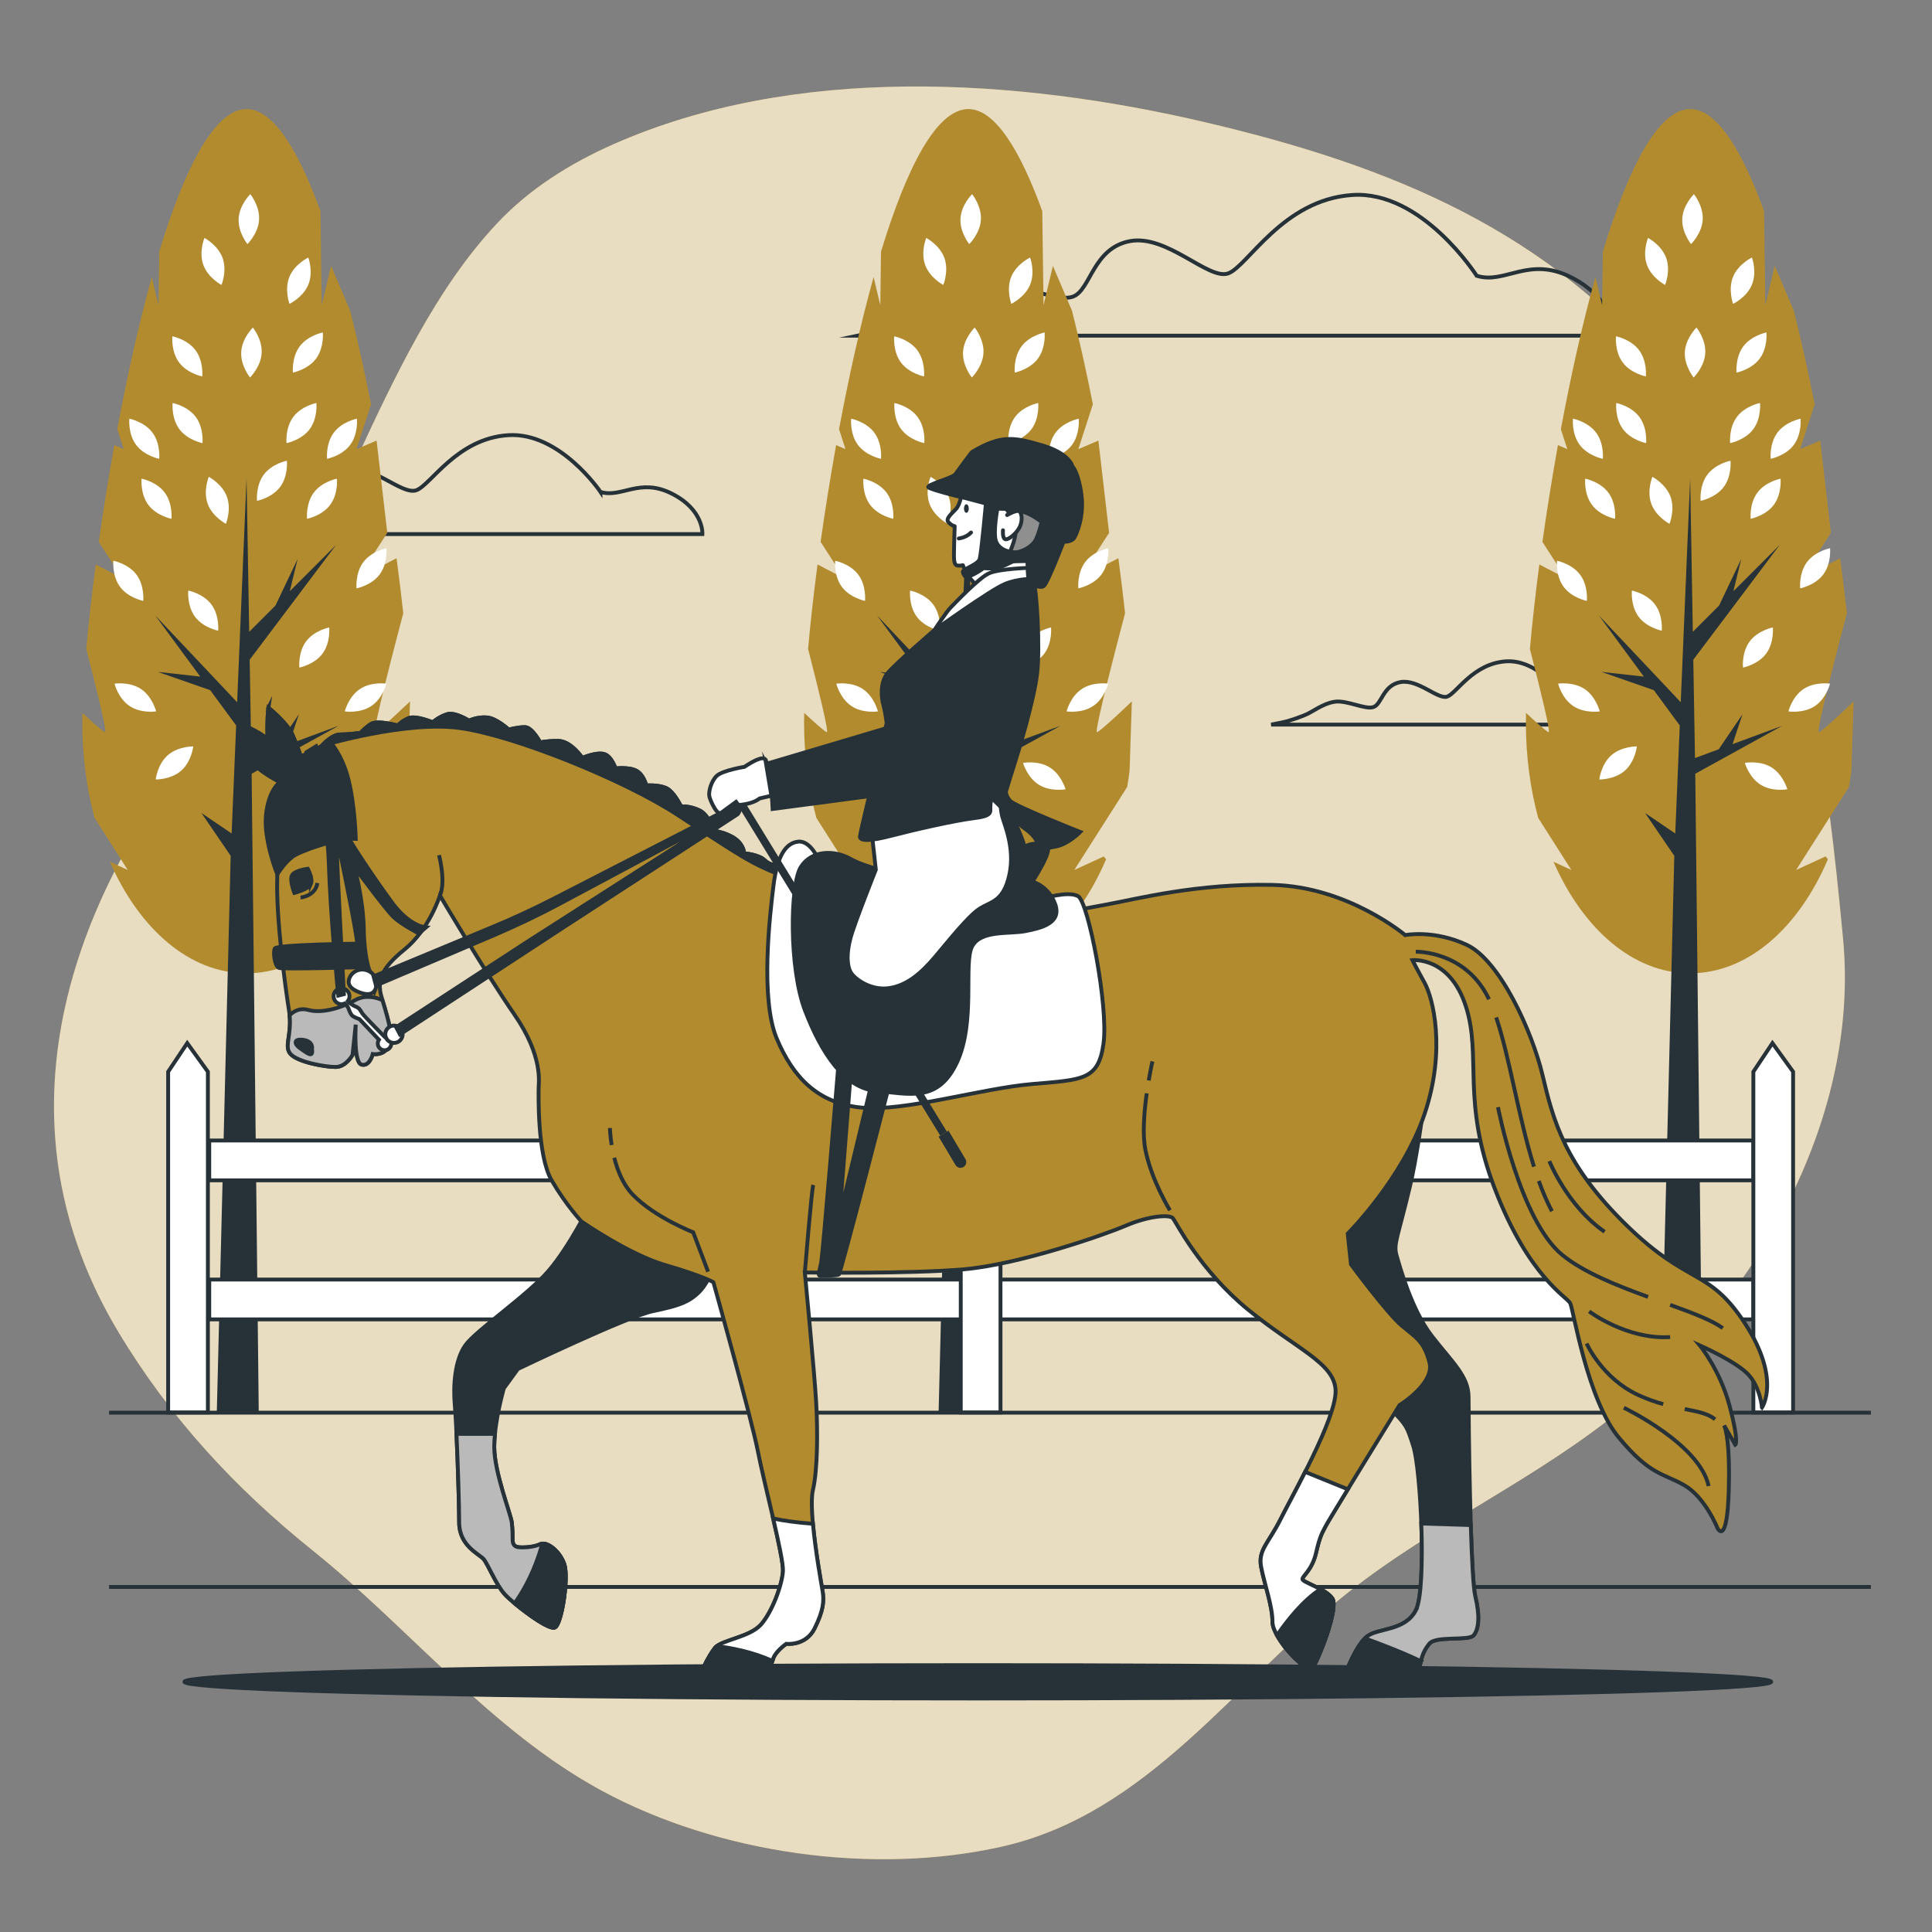<svg xmlns="http://www.w3.org/2000/svg" viewBox="0 0 500 500"><rect x="0" y="0" width="500" height="500" fill="#808080" stroke="none"/><g id="freepik--background-simple--inject-2"><g><path d="M443.786,114.176c-3.227-5.229-6.794-10.306-10.745-15.204-31.796-39.421-73.367-56.096-120.863-67.273-49.053-11.543-106.486-15.176-153.578,5.694-11.085,4.913-21.594,11.492-29.958,20.406-31.503,33.575-42.304,89.835-77.408,134.299C16.131,236.561-.971,291.914,30.532,344.544c13.332,22.273,30.331,40.648,50.446,56.77,24.766,19.85,46.128,46.623,74.748,62.118,30.081,16.287,70.143,21.961,103.431,14.503,37.98-8.509,60.256-42.343,89.249-65.419,22.856-18.192,50.197-30.098,72.594-48.861,34.313-28.745,60.328-74.949,55.979-120.745-4.219-44.423-9.682-90.638-33.192-128.736Z" style="fill:#B28B2F;"></path><path d="M443.786,114.176c-3.227-5.229-6.794-10.306-10.745-15.204-31.796-39.421-73.367-56.096-120.863-67.273-49.053-11.543-106.486-15.176-153.578,5.694-11.085,4.913-21.594,11.492-29.958,20.406-31.503,33.575-42.304,89.835-77.408,134.299C16.131,236.561-.971,291.914,30.532,344.544c13.332,22.273,30.331,40.648,50.446,56.77,24.766,19.85,46.128,46.623,74.748,62.118,30.081,16.287,70.143,21.961,103.431,14.503,37.98-8.509,60.256-42.343,89.249-65.419,22.856-18.192,50.197-30.098,72.594-48.861,34.313-28.745,60.328-74.949,55.979-120.745-4.219-44.423-9.682-90.638-33.192-128.736Z" style="fill:#fff; opacity:.7;"></path></g></g><g id="freepik--Clouds--inject-2"><path d="M382.158,71.357s-14.106-22.087-32.162-20.893c-18.056,1.194-27.084,18.505-32.162,20.296-5.078,1.791-15.799-10.148-25.391-8.357-9.592,1.791-10.156,12.536-14.67,14.327-4.514,1.791-14.67-4.179-21.441-2.985-6.771,1.194-11.849,5.969-16.363,7.76,0,0-6.771,2.985-12.413,4.179l-5.642,1.194h195.793s.564-8.954-10.721-14.924c-11.285-5.969-17.491,1.791-24.827-.597Z" style="fill:none; stroke:#263238; stroke-miterlimit:10;"></path><path d="M155.41,127.313s-10.466-15.528-23.862-14.689c-13.396,.839-20.095,13.01-23.862,14.27s-11.722-7.135-18.838-5.876c-7.117,1.259-7.535,8.813-10.884,10.073-3.349,1.259-10.884-2.938-15.908-2.099-5.024,.839-8.791,4.197-12.14,5.456,0,0-5.024,2.098-9.21,2.938l-4.186,.839H181.784s.419-6.295-7.954-10.492c-8.373-4.197-12.978,1.259-18.42-.42Z" style="fill:none; stroke:#263238; stroke-miterlimit:10;"></path><path d="M405.053,180.549s-6.696-9.935-15.267-9.398c-8.571,.537-12.857,8.324-15.267,9.13s-7.5-4.565-12.053-3.759c-4.553,.806-4.821,5.639-6.964,6.444-2.143,.806-6.964-1.88-10.178-1.343-3.214,.537-5.625,2.685-7.768,3.491,0,0-3.214,1.343-5.893,1.88l-2.678,.537h92.942s.268-4.028-5.089-6.713-8.303,.806-11.785-.269Z" style="fill:none; stroke:#263238; stroke-miterlimit:10;"></path></g><g id="freepik--Trees--inject-2"><g><path d="M472.45,221.645l-7.618,3.503,13.684-21.485c.237-1.368,.443-2.754,.621-4.155l.584-17.984s-7.964,7.642-9.003,7.961c-.91,.279,5.617-24.599,7.252-30.782-.493-4.518-1.075-9.292-1.739-14.24l-10.014,5.218,7.617-11.782-2.77-23.882-5.194,2.229,3.768-11.618c-1.639-8.271-3.444-16.437-5.391-24.183l-4.955-11.645-2.424,10.19-.327-24.349c-5.75-15.84-12.248-26.414-19.128-26.414-8.306,0-16.054,15.406-22.602,36.892l-.186,13.871-1.733-7.288c-3.379,12.12-6.394,25.722-8.945,39.375l1.676,5.168-2.431-1.043c-1.53,8.501-2.877,16.962-4.016,25.043l6.101,9.435-6.896-3.594c-1.036,7.874-1.859,15.278-2.443,21.868,2.43,9.442,5.479,21.725,4.838,21.529-.599-.184-3.495-2.797-5.844-4.981-.019,.893-.032,1.759-.032,2.566,0,8.71,1.134,17.013,3.178,24.6l8.585,13.479-4.623-2.126c7.623,17.403,20.619,28.868,35.375,28.868,14.935,0,28.061-11.751,35.645-29.51l-.609-.735Z" style="fill:#B28B2F;"></path><polygon points="461.252 187.826 448.379 192.587 450.961 184.838 444.807 193.908 438.662 196.181 438.224 170.734 460.588 141.021 448.602 153.007 450.63 144.673 444.896 156.713 438.099 163.51 437.414 123.754 434.977 181.737 413.784 159.278 425.425 175.103 414.448 173.884 428.008 178.614 434.725 187.745 433.55 215.702 425.734 210.398 433.307 221.488 429.717 365.5 440.572 365.5 438.732 200.24 461.252 187.826" style="fill:#263238;"></polygon><g><path d="M460.802,123.879s.393,3.906-1.742,6.773c-2.135,2.868-5.989,3.611-5.989,3.611,0,0-.393-3.906,1.742-6.773,2.135-2.868,5.99-3.61,5.99-3.61Z" style="fill:#fff;"></path><path d="M473.616,141.883s.393,3.906-1.742,6.773c-2.135,2.867-5.99,3.61-5.99,3.61,0,0-.393-3.906,1.742-6.773,2.135-2.868,5.989-3.611,5.989-3.611Z" style="fill:#fff;"></path><path d="M473.61,176.935s-.944,3.81-3.92,5.792c-2.975,1.981-6.855,1.383-6.855,1.383,0,0,.945-3.81,3.92-5.792,2.976-1.981,6.855-1.383,6.855-1.383Z" style="fill:#fff;"></path><path d="M403.238,176.935s.945,3.81,3.92,5.792c2.976,1.981,6.855,1.383,6.855,1.383,0,0-.945-3.81-3.92-5.792-2.976-1.981-6.856-1.383-6.856-1.383Z" style="fill:#fff;"></path><path d="M458.811,162.385s.393,3.906-1.742,6.773c-2.135,2.868-5.99,3.61-5.99,3.61,0,0-.393-3.906,1.742-6.773,2.135-2.867,5.99-3.61,5.99-3.61Z" style="fill:#fff;"></path><path d="M455.491,104.295s.393,3.906-1.742,6.773c-2.135,2.867-5.99,3.61-5.99,3.61,0,0-.393-3.906,1.742-6.773,2.135-2.867,5.99-3.61,5.99-3.61Z" style="fill:#fff;"></path><path d="M447.856,119.232s.393,3.906-1.742,6.773c-2.135,2.868-5.99,3.61-5.99,3.61,0,0-.393-3.906,1.742-6.773,2.135-2.867,5.99-3.61,5.99-3.61Z" style="fill:#fff;"></path><path d="M465.981,108.356s.393,3.906-1.742,6.774c-2.135,2.867-5.99,3.61-5.99,3.61,0,0-.393-3.906,1.742-6.773,2.135-2.867,5.99-3.611,5.99-3.611Z" style="fill:#fff;"></path><path d="M407.084,108.356s-.393,3.906,1.742,6.774c2.135,2.867,5.99,3.61,5.99,3.61,0,0,.393-3.906-1.742-6.773-2.135-2.867-5.99-3.611-5.99-3.611Z" style="fill:#fff;"></path><path d="M457.151,86.038s.393,3.906-1.742,6.773c-2.135,2.867-5.99,3.611-5.99,3.611,0,0-.393-3.906,1.742-6.773,2.135-2.867,5.99-3.611,5.99-3.611Z" style="fill:#fff;"></path><path d="M453.399,66.644s1.362,3.682,.016,6.994c-1.346,3.312-4.891,4.999-4.891,4.999,0,0-1.362-3.682-.016-6.993,1.346-3.312,4.891-5,4.891-5Z" style="fill:#fff;"></path><path d="M426.514,61.576s3.477,1.821,4.696,5.182c1.219,3.361-.282,6.988-.282,6.988,0,0-3.477-1.821-4.696-5.182-1.219-3.361,.282-6.988,.282-6.988Z" style="fill:#fff;"></path><path d="M439.051,84.767s2.477,3.045,2.272,6.614c-.205,3.569-3.015,6.31-3.015,6.31,0,0-2.477-3.045-2.272-6.614,.205-3.569,3.015-6.31,3.015-6.31Z" style="fill:#fff;"></path><path d="M438.387,50.245s2.477,3.045,2.272,6.614c-.205,3.569-3.016,6.31-3.016,6.31,0,0-2.477-3.045-2.272-6.614,.205-3.569,3.015-6.31,3.015-6.31Z" style="fill:#fff;"></path><path d="M410.25,123.879s-.393,3.906,1.742,6.773c2.135,2.868,5.99,3.611,5.99,3.611,0,0,.393-3.906-1.742-6.773-2.135-2.868-5.99-3.61-5.99-3.61Z" style="fill:#fff;"></path><path d="M402.947,145.124s-.393,3.906,1.742,6.773c2.135,2.867,5.99,3.61,5.99,3.61,0,0,.393-3.906-1.742-6.773-2.135-2.867-5.99-3.61-5.99-3.61Z" style="fill:#fff;"></path><path d="M422.332,152.837s-.393,3.906,1.742,6.773c2.135,2.867,5.99,3.61,5.99,3.61,0,0,.393-3.906-1.742-6.773-2.135-2.868-5.99-3.611-5.99-3.611Z" style="fill:#fff;"></path><path d="M427.632,123.4s-1.495,3.63-.271,6.989c1.225,3.359,4.705,5.174,4.705,5.174,0,0,1.495-3.63,.271-6.988-1.224-3.359-4.705-5.175-4.705-5.175Z" style="fill:#fff;"></path><path d="M413.905,201.73s3.925,.072,6.608-2.291c2.683-2.363,3.107-6.266,3.107-6.266,0,0-3.925-.072-6.608,2.291-2.683,2.363-3.107,6.266-3.107,6.266Z" style="fill:#fff;"></path><path d="M451.569,197.437s1.066,3.778,4.104,5.663c3.038,1.885,6.896,1.163,6.896,1.163,0,0-1.066-3.778-4.104-5.663-3.038-1.885-6.896-1.163-6.896-1.163Z" style="fill:#fff;"></path><path d="M418.284,104.295s-.393,3.906,1.742,6.773c2.135,2.867,5.989,3.61,5.989,3.61,0,0,.394-3.906-1.742-6.773-2.135-2.867-5.99-3.61-5.99-3.61Z" style="fill:#fff;"></path><path d="M418.217,87.034s-.393,3.906,1.742,6.773c2.135,2.867,5.99,3.61,5.99,3.61,0,0,.393-3.906-1.742-6.773-2.135-2.867-5.989-3.61-5.989-3.61Z" style="fill:#fff;"></path></g></g><g><path d="M285.646,221.645l-7.618,3.503,13.684-21.485c.237-1.368,.443-2.754,.621-4.155l.584-17.984s-7.964,7.642-9.003,7.961c-.91,.279,5.617-24.599,7.252-30.782-.493-4.518-1.075-9.292-1.739-14.24l-10.014,5.218,7.618-11.782-2.77-23.882-5.194,2.229,3.768-11.618c-1.639-8.271-3.444-16.437-5.392-24.183l-4.955-11.645-2.424,10.19-.327-24.349c-5.75-15.84-12.248-26.414-19.128-26.414-8.306,0-16.054,15.406-22.602,36.892l-.186,13.871-1.733-7.288c-3.379,12.12-6.394,25.722-8.945,39.375l1.676,5.168-2.431-1.043c-1.53,8.501-2.877,16.962-4.016,25.043l6.101,9.435-6.896-3.594c-1.036,7.874-1.859,15.278-2.443,21.868,2.43,9.442,5.479,21.725,4.838,21.529-.599-.184-3.495-2.797-5.844-4.981-.019,.893-.032,1.759-.032,2.566,0,8.71,1.134,17.013,3.178,24.6l8.585,13.479-4.623-2.126c7.623,17.403,20.62,28.868,35.375,28.868,14.935,0,28.061-11.751,35.645-29.51l-.609-.735Z" style="fill:#B28B2F;"></path><polygon points="274.448 187.826 261.575 192.587 264.158 184.838 258.003 193.908 251.858 196.181 251.42 170.734 273.784 141.021 261.799 153.007 263.826 144.673 258.092 156.713 251.295 163.51 250.61 123.754 248.174 181.737 226.98 159.278 238.622 175.103 227.644 173.884 241.204 178.614 247.921 187.745 246.746 215.702 238.93 210.398 246.503 221.488 242.913 365.5 253.768 365.5 251.929 200.24 274.448 187.826" style="fill:#263238;"></polygon><g><path d="M273.998,123.879s.393,3.906-1.742,6.773c-2.135,2.868-5.989,3.611-5.989,3.611,0,0-.393-3.906,1.742-6.773,2.135-2.868,5.99-3.61,5.99-3.61Z" style="fill:#fff;"></path><path d="M286.812,141.883s.393,3.906-1.742,6.773c-2.135,2.867-5.99,3.61-5.99,3.61,0,0-.393-3.906,1.742-6.773,2.135-2.868,5.989-3.611,5.989-3.611Z" style="fill:#fff;"></path><path d="M286.807,176.935s-.944,3.81-3.92,5.792c-2.975,1.981-6.855,1.383-6.855,1.383,0,0,.945-3.81,3.92-5.792,2.976-1.981,6.855-1.383,6.855-1.383Z" style="fill:#fff;"></path><path d="M216.434,176.935s.945,3.81,3.92,5.792c2.976,1.981,6.855,1.383,6.855,1.383,0,0-.945-3.81-3.92-5.792-2.975-1.981-6.855-1.383-6.855-1.383Z" style="fill:#fff;"></path><path d="M272.007,162.385s.393,3.906-1.742,6.773c-2.135,2.868-5.99,3.61-5.99,3.61,0,0-.393-3.906,1.742-6.773,2.135-2.867,5.99-3.61,5.99-3.61Z" style="fill:#fff;"></path><path d="M268.688,104.295s.393,3.906-1.742,6.773c-2.135,2.867-5.99,3.61-5.99,3.61,0,0-.393-3.906,1.742-6.773,2.135-2.867,5.99-3.61,5.99-3.61Z" style="fill:#fff;"></path><path d="M261.053,119.232s.393,3.906-1.742,6.773c-2.135,2.868-5.99,3.61-5.99,3.61,0,0-.393-3.906,1.742-6.773,2.135-2.867,5.99-3.61,5.99-3.61Z" style="fill:#fff;"></path><path d="M279.177,108.356s.393,3.906-1.742,6.774c-2.135,2.867-5.99,3.61-5.99,3.61,0,0-.393-3.906,1.742-6.773,2.135-2.867,5.99-3.611,5.99-3.611Z" style="fill:#fff;"></path><path d="M220.28,108.356s-.393,3.906,1.742,6.774c2.135,2.867,5.99,3.61,5.99,3.61,0,0,.393-3.906-1.742-6.773-2.135-2.867-5.99-3.611-5.99-3.611Z" style="fill:#fff;"></path><path d="M270.347,86.038s.393,3.906-1.742,6.773c-2.135,2.867-5.99,3.611-5.99,3.611,0,0-.393-3.906,1.742-6.773s5.99-3.611,5.99-3.611Z" style="fill:#fff;"></path><path d="M266.595,66.644s1.362,3.682,.016,6.994c-1.346,3.312-4.891,4.999-4.891,4.999,0,0-1.362-3.682-.016-6.993,1.346-3.312,4.891-5,4.891-5Z" style="fill:#fff;"></path><path d="M239.711,61.576s3.477,1.821,4.696,5.182c1.219,3.361-.282,6.988-.282,6.988,0,0-3.477-1.821-4.696-5.182-1.219-3.361,.282-6.988,.282-6.988Z" style="fill:#fff;"></path><path d="M252.248,84.767s2.477,3.045,2.272,6.614c-.205,3.569-3.015,6.31-3.015,6.31,0,0-2.477-3.045-2.272-6.614,.205-3.569,3.015-6.31,3.015-6.31Z" style="fill:#fff;"></path><path d="M251.584,50.245s2.477,3.045,2.272,6.614c-.205,3.569-3.016,6.31-3.016,6.31,0,0-2.477-3.045-2.272-6.614,.205-3.569,3.015-6.31,3.015-6.31Z" style="fill:#fff;"></path><path d="M223.446,123.879s-.393,3.906,1.742,6.773c2.135,2.868,5.99,3.611,5.99,3.611,0,0,.393-3.906-1.742-6.773-2.135-2.868-5.99-3.61-5.99-3.61Z" style="fill:#fff;"></path><path d="M216.143,145.124s-.393,3.906,1.742,6.773c2.135,2.867,5.99,3.61,5.99,3.61,0,0,.393-3.906-1.742-6.773-2.135-2.867-5.99-3.61-5.99-3.61Z" style="fill:#fff;"></path><path d="M235.528,152.837s-.393,3.906,1.742,6.773c2.135,2.867,5.99,3.61,5.99,3.61,0,0,.393-3.906-1.742-6.773-2.135-2.868-5.99-3.611-5.99-3.611Z" style="fill:#fff;"></path><path d="M240.829,123.4s-1.496,3.63-.271,6.989c1.224,3.359,4.705,5.174,4.705,5.174,0,0,1.495-3.63,.271-6.988-1.224-3.359-4.705-5.175-4.705-5.175Z" style="fill:#fff;"></path><path d="M227.102,201.73s3.925,.072,6.608-2.291c2.683-2.363,3.107-6.266,3.107-6.266,0,0-3.925-.072-6.608,2.291-2.682,2.363-3.107,6.266-3.107,6.266Z" style="fill:#fff;"></path><path d="M264.765,197.437s1.066,3.778,4.104,5.663c3.038,1.885,6.896,1.163,6.896,1.163,0,0-1.066-3.778-4.104-5.663-3.038-1.885-6.896-1.163-6.896-1.163Z" style="fill:#fff;"></path><path d="M231.48,104.295s-.393,3.906,1.742,6.773c2.135,2.867,5.989,3.61,5.989,3.61,0,0,.394-3.906-1.742-6.773-2.135-2.867-5.99-3.61-5.99-3.61Z" style="fill:#fff;"></path><path d="M231.413,87.034s-.393,3.906,1.742,6.773c2.135,2.867,5.99,3.61,5.99,3.61,0,0,.393-3.906-1.742-6.773-2.135-2.867-5.989-3.61-5.989-3.61Z" style="fill:#fff;"></path></g></g><g><path d="M98.842,221.645l-7.617,3.503,13.684-21.485c.237-1.368,.443-2.754,.621-4.155l.584-17.984s-7.964,7.642-9.003,7.961c-.91,.279,5.617-24.599,7.252-30.782-.493-4.518-1.075-9.292-1.739-14.24l-10.014,5.218,7.618-11.782-2.77-23.882-5.194,2.229,3.768-11.618c-1.639-8.271-3.444-16.437-5.392-24.183l-4.955-11.645-2.424,10.19-.327-24.349c-5.75-15.84-12.248-26.414-19.128-26.414-8.306,0-16.054,15.406-22.602,36.892l-.186,13.871-1.733-7.288c-3.379,12.12-6.394,25.722-8.945,39.375l1.676,5.168-2.431-1.043c-1.53,8.501-2.877,16.962-4.016,25.043l6.101,9.435-6.896-3.594c-1.036,7.874-1.859,15.278-2.443,21.868,2.43,9.442,5.479,21.725,4.838,21.529-.599-.184-3.495-2.797-5.844-4.981-.019,.893-.032,1.759-.032,2.566,0,8.71,1.134,17.013,3.178,24.6l8.584,13.479-4.623-2.126c7.623,17.403,20.62,28.868,35.375,28.868,14.935,0,28.061-11.751,35.645-29.51l-.609-.735Z" style="fill:#B28B2F;"></path><polygon points="87.644 187.826 74.771 192.587 77.354 184.838 71.2 193.908 65.055 196.181 64.616 170.734 86.981 141.021 74.995 153.007 77.022 144.673 71.289 156.713 64.492 163.51 63.806 123.754 61.37 181.737 40.176 159.278 51.818 175.103 40.84 173.884 54.4 178.614 61.117 187.745 59.943 215.702 52.126 210.398 59.7 221.488 56.109 365.5 66.964 365.5 65.125 200.24 87.644 187.826" style="fill:#263238;"></polygon><g><path d="M87.195,123.879s.393,3.906-1.742,6.773c-2.135,2.868-5.989,3.611-5.989,3.611,0,0-.393-3.906,1.742-6.773,2.135-2.868,5.99-3.61,5.99-3.61Z" style="fill:#fff;"></path><path d="M100.008,141.883s.393,3.906-1.742,6.773c-2.135,2.867-5.99,3.61-5.99,3.61,0,0-.393-3.906,1.742-6.773,2.135-2.868,5.989-3.611,5.989-3.611Z" style="fill:#fff;"></path><path d="M100.003,176.935s-.944,3.81-3.92,5.792c-2.975,1.981-6.855,1.383-6.855,1.383,0,0,.945-3.81,3.92-5.792s6.855-1.383,6.855-1.383Z" style="fill:#fff;"></path><path d="M29.631,176.935s.945,3.81,3.92,5.792c2.976,1.981,6.855,1.383,6.855,1.383,0,0-.945-3.81-3.92-5.792s-6.855-1.383-6.855-1.383Z" style="fill:#fff;"></path><path d="M85.203,162.385s.393,3.906-1.742,6.773c-2.135,2.868-5.99,3.61-5.99,3.61,0,0-.393-3.906,1.742-6.773,2.135-2.867,5.99-3.61,5.99-3.61Z" style="fill:#fff;"></path><path d="M81.884,104.295s.393,3.906-1.742,6.773c-2.135,2.867-5.99,3.61-5.99,3.61,0,0-.393-3.906,1.742-6.773,2.135-2.867,5.99-3.61,5.99-3.61Z" style="fill:#fff;"></path><path d="M74.249,119.232s.393,3.906-1.742,6.773c-2.135,2.868-5.99,3.61-5.99,3.61,0,0-.393-3.906,1.742-6.773,2.135-2.867,5.99-3.61,5.99-3.61Z" style="fill:#fff;"></path><path d="M92.374,108.356s.393,3.906-1.742,6.774c-2.135,2.867-5.99,3.61-5.99,3.61,0,0-.393-3.906,1.742-6.773,2.135-2.867,5.99-3.611,5.99-3.611Z" style="fill:#fff;"></path><path d="M33.477,108.356s-.393,3.906,1.742,6.774c2.135,2.867,5.99,3.61,5.99,3.61,0,0,.393-3.906-1.742-6.773-2.135-2.867-5.99-3.611-5.99-3.611Z" style="fill:#fff;"></path><path d="M83.543,86.038s.393,3.906-1.742,6.773c-2.135,2.867-5.99,3.611-5.99,3.611,0,0-.393-3.906,1.742-6.773,2.135-2.867,5.99-3.611,5.99-3.611Z" style="fill:#fff;"></path><path d="M79.791,66.644s1.362,3.682,.016,6.994c-1.346,3.312-4.891,4.999-4.891,4.999,0,0-1.362-3.682-.016-6.993,1.346-3.312,4.891-5,4.891-5Z" style="fill:#fff;"></path><path d="M52.907,61.576s3.477,1.821,4.696,5.182c1.219,3.361-.282,6.988-.282,6.988,0,0-3.477-1.821-4.696-5.182-1.219-3.361,.282-6.988,.282-6.988Z" style="fill:#fff;"></path><path d="M65.444,84.767s2.477,3.045,2.272,6.614c-.205,3.569-3.015,6.31-3.015,6.31,0,0-2.477-3.045-2.272-6.614,.205-3.569,3.015-6.31,3.015-6.31Z" style="fill:#fff;"></path><path d="M64.78,50.245s2.477,3.045,2.272,6.614c-.205,3.569-3.016,6.31-3.016,6.31,0,0-2.477-3.045-2.272-6.614,.205-3.569,3.015-6.31,3.015-6.31Z" style="fill:#fff;"></path><path d="M36.642,123.879s-.393,3.906,1.742,6.773c2.135,2.868,5.99,3.611,5.99,3.611,0,0,.393-3.906-1.742-6.773-2.135-2.868-5.99-3.61-5.99-3.61Z" style="fill:#fff;"></path><path d="M29.34,145.124s-.393,3.906,1.742,6.773c2.135,2.867,5.99,3.61,5.99,3.61,0,0,.393-3.906-1.742-6.773-2.135-2.867-5.99-3.61-5.99-3.61Z" style="fill:#fff;"></path><path d="M48.725,152.837s-.393,3.906,1.742,6.773c2.135,2.867,5.99,3.61,5.99,3.61,0,0,.393-3.906-1.742-6.773-2.135-2.868-5.99-3.611-5.99-3.611Z" style="fill:#fff;"></path><path d="M54.025,123.4s-1.496,3.63-.271,6.989c1.225,3.359,4.705,5.174,4.705,5.174,0,0,1.495-3.63,.271-6.988-1.224-3.359-4.705-5.175-4.705-5.175Z" style="fill:#fff;"></path><path d="M40.298,201.73s3.925,.072,6.608-2.291c2.683-2.363,3.107-6.266,3.107-6.266,0,0-3.925-.072-6.608,2.291-2.683,2.363-3.107,6.266-3.107,6.266Z" style="fill:#fff;"></path><path d="M77.961,197.437s1.066,3.778,4.104,5.663c3.038,1.885,6.896,1.163,6.896,1.163,0,0-1.066-3.778-4.104-5.663-3.038-1.885-6.896-1.163-6.896-1.163Z" style="fill:#fff;"></path><path d="M44.676,104.295s-.393,3.906,1.742,6.773c2.135,2.867,5.989,3.61,5.989,3.61,0,0,.393-3.906-1.742-6.773-2.135-2.867-5.99-3.61-5.99-3.61Z" style="fill:#fff;"></path><path d="M44.609,87.034s-.393,3.906,1.742,6.773c2.135,2.867,5.99,3.61,5.99,3.61,0,0,.393-3.906-1.742-6.773-2.135-2.867-5.989-3.61-5.989-3.61Z" style="fill:#fff;"></path></g></g></g><g id="freepik--Fence--inject-2"><g><g><rect x="54.154" y="295.159" width="399.609" height="10.309" style="fill:#fff; stroke:#263238; stroke-miterlimit:10;"></rect><rect x="54.154" y="331.146" width="399.609" height="10.309" style="fill:#fff; stroke:#263238; stroke-miterlimit:10;"></rect><polygon points="53.802 277.365 48.456 269.964 43.517 277.365 43.517 365.551 53.802 365.551 53.802 277.365" style="fill:#fff; stroke:#263238; stroke-miterlimit:10;"></polygon><polygon points="258.927 277.365 253.581 269.964 248.643 277.365 248.643 365.551 258.927 365.551 258.927 277.365" style="fill:#fff; stroke:#263238; stroke-miterlimit:10;"></polygon><polygon points="464.053 277.365 458.707 269.964 453.768 277.365 453.768 365.551 464.053 365.551 464.053 277.365" style="fill:#fff; stroke:#263238; stroke-miterlimit:10;"></polygon></g><line x1="28.222" y1="365.596" x2="484.186" y2="365.596" style="fill:none; stroke:#263238; stroke-miterlimit:10;"></line></g></g><g id="freepik--Floor--inject-2"><line x1="28.222" y1="410.696" x2="484.186" y2="410.696" style="fill:none; stroke:#263238; stroke-miterlimit:10;"></line></g><g id="freepik--Shadow--inject-2"><ellipse cx="253.061" cy="435.25" rx="205.328" ry="4.314" style="fill:#263238; stroke:#263238; stroke-miterlimit:10;"></ellipse></g><g id="freepik--Character--inject-2"><g><path d="M75.086,201.366s-1.038-6.346-4.846-9.462-7.962-4.5-7.962-4.5c0,0,2.308,8.654,4.039,10.847,1.731,2.192,8.539,5.423,8.539,5.423l.231-2.308Z" style="fill:#263238; stroke:#263238; stroke-miterlimit:10;"></path><path d="M152.403,312.332s-4.99,10.207-10.434,16.558c-5.444,6.351-18.826,15.424-21.548,19.279-2.722,3.856-3.175,10.434-2.722,15.424,.454,4.99,1.134,24.27,1.134,30.394s5.217,8.165,6.351,9.526c1.134,1.361,3.175,6.578,5.444,9.073,2.268,2.495,11.114,9.3,12.929,8.619,1.815-.68,3.629-12.929,2.495-16.331-1.134-3.402-4.536-6.124-6.351-5.217-1.815,.907-5.217,.907-5.897,.68-.68-.227-1.134-.68-1.134-1.815s0-2.495-.227-4.536c-.227-2.041-4.536-12.929-4.536-19.506s2.495-15.197,2.495-15.197l3.629-4.99s28.352-13.609,34.93-14.97c6.578-1.361,9.3-2.268,12.021-4.99,2.722-2.722,4.31-8.165,4.31-8.165,0,0-30.167-12.021-32.889-13.836Z" style="fill:#263238; stroke:#263238; stroke-miterlimit:10;"></path><path d="M139.701,399.657c-1.815,.907-5.217,.907-5.897,.68-.68-.227-1.134-.68-1.134-1.815s0-2.495-.227-4.536c-.227-2.041-4.536-12.929-4.536-19.506,0-1.09,.073-2.238,.187-3.392h-9.955c.358,7.774,.694,18.59,.694,22.898,0,6.124,5.217,8.165,6.351,9.526,1.134,1.361,3.175,6.578,5.444,9.073,2.268,2.495,11.114,9.3,12.929,8.619,1.815-.68,3.629-12.929,2.495-16.331s-4.536-6.124-6.351-5.217Z" style="fill:#bababa; stroke:#263238; stroke-miterlimit:10;"></path><g><path d="M370.968,264.966s-2.815,28.363-6.062,42.004c-3.248,13.64-4.33,14.94-3.464,17.971,.866,3.031,3.897,14.073,9.094,20.785,5.196,6.712,9.527,10.393,9.527,15.806s.433,46.118,1.732,51.531,.866,8.661-.433,10.176-9.743,0-11.475,2.165c-1.732,2.165-1.949,3.681-2.382,5.413-.433,1.732,1.516,.866-.433,1.732s-18.62,0-18.62,0c0,0,2.598-6.928,5.413-9.094,2.815-2.165,9.743-1.299,12.558-6.712,2.815-5.413,1.299-36.374-.65-42.437-1.949-6.062-1.516-5.196-9.31-13.207s-19.053-21.218-22.301-33.343c-3.248-12.125,9.73-15.948,15.792-21.794,6.062-5.846,15.577-14.79,21.015-40.995Z" style="fill:#263238; stroke:#263238; stroke-miterlimit:10;"></path><path d="M366.421,416.743c-2.815,5.413-9.743,4.547-12.558,6.712-2.815,2.165-5.413,9.094-5.413,9.094,0,0,16.672,.866,18.62,0,1.949-.866,0,0,.433-1.732,.433-1.732,.65-3.248,2.382-5.413s10.176-.65,11.475-2.165c1.299-1.516,1.732-4.763,.433-10.176-.509-2.121-.885-9.666-1.154-18.377l-12.807-.4c.351,9.659,.071,19.606-1.412,22.458Z" style="fill:#bababa; stroke:#263238; stroke-miterlimit:10;"></path><path d="M367.724,429.913c-5.038-2.408-11.168-4.711-14.475-5.904-2.567,2.595-4.799,8.539-4.799,8.539,0,0,16.672,.866,18.62,0,1.949-.866,0,0,.433-1.732,.077-.306,.148-.605,.22-.902Z" style="fill:#263238; stroke:#263238; stroke-miterlimit:10;"></path></g><path d="M456,364.283s-.42-5.23-3.56-8.58c-3.14-3.35-12.56-7.54-12.56-7.54,0,0,5.23,6.28,7.74,15.7,2.52,9.43,1.47,10.05,1.47,10.05l-2.89-5.01c.49,1.13,1.53,4.91,1.21,16.53-.41,15.08-2.93,10.05-2.93,10.05,0,0-3.14-7.96-8.58-11.1-5.45-3.14-8.8-2.51-16.96-12.35-8.17-9.84-11.73-33.08-12.57-34.76-.83-1.68-10.68-6.7-19.47-29.52-8.79-22.83-3.35-34.35-7.54-47.33-4.19-12.98-13.82-11.93-13.82-11.93,0,0,1.05,2.09,3.14,5.86,2.1,3.77,5.66,17.17,0,33.92-5.65,16.75-19.89,30.99-19.89,30.99l.84,7.96s9.42,12.77,13.19,15.91c3.77,3.14,5.65,3.98,7.12,9.43,1.46,5.44-7.75,11.09-7.75,11.09,0,0-18.22,29.53-19.05,31.2-.84,1.68-1.47,2.31-2.52,6.91-1.04,4.61-3.56,6.08-3.56,6.91,0,.84,6.08,2.52,7.75,5.03,1.68,2.51-3.56,15.7-5.02,17.8-1.47,2.09-10.47-7.54-10.47-11.73s-2.1-9.84-2.94-14.24c-.83-4.4,1.89-6.07,5.03-12.35,3.14-6.28,14.45-26.18,14.24-33.3-.21-7.12-10.05-10.67-22.62-20.93-12.56-10.27-18.63-22.62-19.47-23.67-.84-1.04-6.28-.62-12.14,1.89-5.87,2.51-27.64,10.05-41.88,11.31-14.24,1.25-41.25,.83-41.25,.83,0,0,2.51,26.18,2.93,33.51,.42,7.32,.42,17.38-.84,22.82s2.09,23.66,2.51,26.17c.42,2.52,.21,5.03-2.09,9.64-2.3,4.6-7.33,3.97-7.33,3.97,0,0-2.72,1.89-3.35,3.77-.63,1.89-1.67,4.82-3.56,5.66-1.88,.83-14.03,.21-15.08-.21-1.04-.42,1.89-6.07,3.56-8.17,1.68-2.09,9.01-2.72,11.94-6.07,2.93-3.35,5.44-10.26,5.65-13.82s-4.81-22.41-6.49-30.99c-1.67-8.59-11.51-43.76-11.51-43.76,0,0-2.94-1.68-12.36-4.4-9.42-2.72-21.78-11.31-21.78-11.31,0,0-3.97-4.19-7.74-10.68-3.77-6.49-3.35-22.61-3.35-23.87,0-1.26,1.25-8.17-6.29-19.05-7.53-10.89-19.26-30.78-19.26-30.78,0,0-2.72,8.79-9.21,14.02-6.49,5.24-6.49,8.17-6.28,10.47,.05,.56,.29,1.49,.62,2.62,.16,.53,.33,1.11,.51,1.71,.05,.2,.11,.4,.18,.61,.01,.03,.01,.05,.02,.08,.08,.29,.17,.58,.25,.88,.07,.26,.15,.53,.22,.79,.13,.49,.25,.98,.37,1.46,.07,.3,.14,.6,.2,.9,.03,.15,.06,.29,.09,.44,.35,1.83,.47,3.49,.05,4.54-1.26,3.14-4.4,2.52-4.4,2.52,0,0-.84,3.35-2.93,2.72-1.94-.59-1.54-9.14-1.48-10.33l-.82,7.82s-1.68,3.14-4.4,3.14-9.75-1.26-11.64-3.35c-.07-.08-.14-.16-.19-.24-1.4-1.92,.43-4.6-.06-9.77-.03-.41-.09-.85-.16-1.3-.95-5.86-3.4-24.25-3.04-34.33,.33-9.32-4.34-11.88-1.24-20.32,3.05-8.33,12.77-13.82,12.77-13.82,0,0,2.51-2.93,4.81-2.93,2.31,0,5.24-.42,5.24-.42,0,0,1.05-1.26,2.72-2.31,1.68-1.04,6.91,.42,6.91,.42,0,0,.84-1.04,2.72-1.88,1.89-.84,6.29,1.05,6.29,1.05,0,0,1.67-1.47,3.76-2.1,2.1-.63,5.66,1.68,5.66,1.68,0,0,2.09-1.05,4.61-.84,2.51,.21,5.65,3.14,5.65,3.14,0,0,2.3-.63,4.19-.63,1.88,0,3.98,3.98,3.98,3.98,0,0,1.25-.42,4.6-.42s6.28,4.4,6.28,4.4c0,0,3.35-1.47,5.45-1.05,2.09,.42,3.14,3.77,3.14,3.77,0,0,3.56-.42,5.44,.63,1.89,1.05,2.52,3.77,2.52,3.77,0,0,2.93-.21,5.02,.63,2.1,.83,3.98,4.81,3.98,4.81,0,0,2.3-.21,4.82,1.05,2.51,1.26,3.56,5.23,3.56,5.23,0,0,3.35,.42,5.65,2.1,2.3,1.67,2.3,3.77,2.3,3.77,0,0,3.77,.21,5.45,1.88,1.67,1.68,5.65,1.47,5.65,1.47,0,0,8.59,9.21,31.83,14.03,23.24,4.81,39.99-2.1,39.99-2.1,0,0,3.14-.63,11.1-2.09,7.96-1.47,23.24-5.45,42.72-5.03,19.47,.42,34.34,12.99,34.34,12.99,0,0,7.33-1.47,15.91,2.51,8.59,3.98,16.96,22.4,19.68,33.92,2.73,11.52,5.66,23.03,21.78,38.74,16.12,15.7,21.15,10.89,30.57,25.33,9.43,14.45,4.4,21.78,4.4,21.78Z" style="fill:#B28B2F; stroke:#263238; stroke-miterlimit:10;"></path><path d="M113.85,231.743s1.61-2.743-.229-10.432" style="fill:none; stroke:#263238; stroke-miterlimit:10;"></path><path d="M181.48,434.642c1.05,.42,13.2,1.04,15.08,.21,1.89-.84,2.93-3.77,3.56-5.66,.63-1.88,3.35-3.77,3.35-3.77,0,0,5.03,.63,7.33-3.97,2.3-4.61,2.51-7.12,2.09-9.64-.279-1.668-1.852-10.276-2.506-17.459-4.055-.294-7.457-.767-10.285-1.359,1.436,6.22,2.635,11.81,2.531,13.588-.21,3.56-2.72,10.47-5.65,13.82-2.93,3.35-10.26,3.98-11.94,6.07-1.67,2.1-4.6,7.75-3.56,8.17Z" style="fill:#fff; stroke:#263238; stroke-miterlimit:10;"></path><path d="M329.32,419.772c0,4.19,9,13.82,10.47,11.73,1.46-2.1,6.7-15.29,5.02-17.8-1.67-2.51-7.75-4.19-7.75-5.03,0-.83,2.52-2.3,3.56-6.91,1.05-4.6,1.68-5.23,2.52-6.91,.288-.581,2.68-4.53,5.675-9.433l-11.042-4.492c-2.587,5.129-5.118,9.764-6.363,12.255-3.14,6.28-5.86,7.95-5.03,12.35,.84,4.4,2.94,10.05,2.94,14.24Z" style="fill:#fff; stroke:#263238; stroke-miterlimit:10;"></path><path d="M339.79,431.503c1.46-2.1,6.7-15.29,5.02-17.8-.607-.913-1.799-1.714-3.068-2.407-4.419,2.761-8.605,8.076-11.257,11.909,2.482,4.476,8.163,9.921,9.305,8.298Z" style="fill:#263238; stroke:#263238; stroke-miterlimit:10;"></path><path d="M203.68,224.2s-3.978,.209-5.654-1.466c-1.675-1.675-5.444-1.885-5.444-1.885,0,0,0-2.094-2.303-3.769-2.303-1.675-5.654-2.094-5.654-2.094,0,0-1.047-3.978-3.56-5.235-2.513-1.256-4.816-1.047-4.816-1.047,0,0-1.885-3.978-3.978-4.816-2.094-.838-5.026-.628-5.026-.628,0,0-.628-2.722-2.513-3.769-1.885-1.047-5.444-.628-5.444-.628,0,0-1.047-3.35-3.141-3.769-2.094-.419-5.444,1.047-5.444,1.047,0,0-2.932-4.397-6.282-4.397s-4.607,.419-4.607,.419c0,0-2.094-3.978-3.978-3.978-1.885,0-4.188,.628-4.188,.628,0,0-3.141-2.932-5.654-3.141-2.513-.209-4.607,.838-4.607,.838,0,0-3.56-2.303-5.654-1.675-2.094,.628-3.769,2.094-3.769,2.094,0,0-4.397-1.885-6.282-1.047-1.885,.838-2.722,1.885-2.722,1.885,0,0-5.235-1.466-6.91-.419-1.675,1.047-2.722,2.303-2.722,2.303,0,0-2.931,.419-5.235,.419s-4.816,2.932-4.816,2.932c0,0,21.567-6.491,35.597-4.607s42.507,13.401,56.327,22.405c13.82,9.004,18.008,11.935,23.871,14.448,5.863,2.513,8.585,3.35,8.585,3.35l.139-1.111c-2.854-1.935-4.117-3.287-4.117-3.287Z" style="fill:#263238; stroke:#263238; stroke-miterlimit:10;"></path><path d="M100.87,270.262c-1.26,3.14-4.4,2.52-4.4,2.52,0,0-.84,3.35-2.93,2.72-1.94-.59-1.54-9.14-1.48-10.33l-.82,7.82s-1.68,3.14-4.4,3.14-9.75-1.26-11.64-3.35c-.07-.08-.14-.16-.19-.24-1.4-1.92,.43-4.6-.06-9.77,.88-.93,2.47-2.04,4.85-1.39,3.87,1.04,9.12-.84,12.05-2.52,2.23-1.27,5.01-1.03,7.13-.01,.16,.53,.33,1.11,.51,1.71,.06,.2,.12,.4,.18,.61,.01,.03,.01,.05,.02,.08,.09,.29,.17,.58,.25,.88,.07,.26,.15,.53,.22,.79,.13,.49,.25,.98,.37,1.46,.07,.3,.14,.6,.2,.9,.03,.15,.06,.29,.09,.44,.35,1.83,.47,3.49,.05,4.54Z" style="fill:#bababa; stroke:#263238; stroke-miterlimit:10;"></path><g><path d="M85.373,191.953s3.141,3.141,4.816,9.841c1.675,6.701,1.885,15.286,1.885,15.286-4.816-.235-14.491,3.241-16.295,4.594-2.308,1.731-4.016,4.62-4.016,4.62,0,0-3.56-8.795-2.932-15.286s3.56-8.585,3.56-8.585c0,0-2.932-3.978-3.141-10.26s.209-9.004,.209-9.004c0,0,4.816,3.769,6.282,7.119,1.466,3.35,2.094,5.444,2.094,5.444,0,0,4.816-1.885,7.538-3.769Z" style="fill:#263238; stroke:#263238; stroke-miterlimit:10;"></path><path d="M69.459,183.159s-.419,2.722-.209,9.004,3.141,10.26,3.141,10.26c0,0,1.196,.673,3.042,2.174,1.846,1.5,4.154,2.423,4.154,2.423l-1.752-11.297s-.628-2.094-2.094-5.444c-1.466-3.35-6.282-7.119-6.282-7.119Z" style="fill:none; stroke:#263238; stroke-miterlimit:10;"></path></g><path d="M99.522,268.305s-5.186-5.22-5.719-5.982-.686-1.372-1.601-1.753-.838-.457-1.372-.762c-.478-.273-.76-.652-.815-.731,.268-.347,.434-.778,.434-1.251,0-1.137-.921-2.058-2.058-2.058-1.137,0-2.058,.921-2.058,2.058,0,1.137,.921,2.058,2.058,2.058,.299,0,.581-.067,.838-.181,.346,.342,.783,.819,.915,1.172,.229,.61,.61,1.753,1.219,2.134,.61,.381,1.677,.762,1.677,.762l5.025,5.312c-.187,.279-.296,.614-.296,.974,0,.968,.785,1.752,1.753,1.752s1.752-.785,1.752-1.752-.785-1.752-1.752-1.752Z" style="fill:#fff; stroke:#263238; stroke-miterlimit:10;"></path><path d="M93.319,244.207s-21.674,.209-22.198,1.256,0,4.607,1.047,5.026c1.047,.419,22.302-.209,22.302-.209l-1.152-6.073Z" style="fill:#263238; stroke:#263238; stroke-miterlimit:10;"></path><path d="M79.277,194.699s5.318,13.174,5.801,28.282c.483,15.108,2.472,34.674,2.472,34.674l1.45-.363s-1.868-34.674-1.747-35.762c.121-1.088,.363-2.78,.363-2.78,0,0,3.626,17.163,4.593,23.568,.967,6.406,.846,9.186,.846,9.186l2.659-.121s-1.45-3.263-1.571-10.999c-.121-7.735-2.417-15.954-2.417-15.954,0,0,8.098,10.999,10.152,12.932,2.055,1.934,6.527,4.23,6.527,4.23l1.813-1.571s-4.23-.242-8.823-6.527c-4.593-6.285-11.24-16.075-12.812-19.701s-4.955-14.504-5.56-16.8c-.604-2.296-1.209-3.868-1.209-3.868l-2.538,1.571Z" style="fill:#263238; stroke:#263238; stroke-miterlimit:10;"></path><path d="M97.247,255.802c-.71,1.824-2.425,1.714-4.308,.981-1.883-.733-3.221-1.812-2.51-3.635,.71-1.824,2.812-2.708,4.695-1.975,1.883,.733,2.833,2.806,2.123,4.63Z" style="fill:#fff; stroke:#263238; stroke-miterlimit:10;"></path><path d="M104.203,267.665c0,1.241-1.006,2.246-2.246,2.246-1.241,0-2.246-1.006-2.246-2.246,0-1.241,1.006-2.246,2.246-2.246,1.241,0,2.246,1.006,2.246,2.246Z" style="fill:#fff; stroke:#263238; stroke-miterlimit:10;"></path><path d="M80.457,228.811c-.61,1.358-4.275,2.274-4.275,2.274,0,0-1.253-3.124-.643-4.482s4.123-1.77,4.123-1.77c0,0,1.405,2.621,.795,3.979Z" style="fill:#263238; stroke:#263238; stroke-miterlimit:10;"></path><path d="M77.772,232.276s3.833-.307,4.37-3.756" style="fill:none; stroke:#263238; stroke-miterlimit:10;"></path><path d="M80.742,271.535s.523-1.989-2.199-2.408c-2.722-.419-2.408,1.152-.838,2.199,1.571,1.047,3.455,2.722,3.037,.209Z" style="fill:#263238; stroke:#263238; stroke-miterlimit:10;"></path><path d="M158.971,299.622c.831,3.277,2.273,6.934,4.772,9.534,5.67,5.897,15.65,9.753,15.65,9.753l3.856,10.207" style="fill:none; stroke:#263238; stroke-miterlimit:10;"></path><path d="M157.846,291.918s.037,1.839,.451,4.42" style="fill:none; stroke:#263238; stroke-miterlimit:10;"></path><path d="M208.29,329.313s1.724-21.064,2.178-22.651" style="fill:none; stroke:#263238; stroke-miterlimit:10;"></path><path d="M297.291,279.618c.5-2.933,.956-4.938,.956-4.938" style="fill:none; stroke:#263238; stroke-miterlimit:10;"></path><path d="M302.783,313.239s-4.763-7.712-6.351-15.65c-.806-4.028-.327-9.865,.341-14.64" style="fill:none; stroke:#263238; stroke-miterlimit:10;"></path><path d="M146.052,404.873c-1.01-3.032-3.819-5.516-5.704-5.38-.9,3.371-2.984,9.608-7.163,15.447,3.527,2.956,8.989,6.783,10.372,6.264,1.815-.68,3.629-12.929,2.495-16.331Z" style="fill:#263238; stroke:#263238; stroke-miterlimit:10;"></path><path d="M196.56,434.853c1.679-.746,2.685-3.137,3.331-4.988-5.199-2.442-11.102-3.449-14.362-3.845-.19,.144-.36,.293-.488,.452-1.67,2.1-4.6,7.75-3.56,8.17,1.05,.42,13.2,1.04,15.08,.21Z" style="fill:#263238; stroke:#263238; stroke-miterlimit:10;"></path><path d="M211.843,222.413s-2.135-4.928-5.256-4.599c-3.121,.329-5.42,3.449-6.406,11.333s-3.449,29.401,.821,39.584c4.271,10.183,10.676,16.753,21.845,17.903,11.169,1.15,30.879-4.928,44.183-6.077,13.304-1.15,17.246-.986,18.56-10.512,1.314-9.526-3.942-36.628-6.57-38.106-2.628-1.478-9.198,.657-9.198,.657,0,0-29.893,3.449-42.048-1.478s-15.932-8.705-15.932-8.705Z" style="fill:#fff; stroke:#263238; stroke-miterlimit:10;"></path><path d="M217.099,274.152s-4.106,50.26-4.599,52.724c-.493,2.464-.986,3.285-.164,3.285,.821,0,4.271,0,4.763-.329,.493-.329,13.14-49.439,13.14-49.439l-4.599-.329-8.377,34.821,2.957-37.778-3.121-2.957Z" style="fill:#263238; stroke:#263238; stroke-miterlimit:10;"></path><path d="M230.567,225.698s-6.406-1.15-10.512-3.449c-4.106-2.3-10.019-2.3-12.812,2.135-2.792,4.435-3.121,26.28,1.15,37.285s10.184,20.038,18.56,20.695c8.377,.657,15.768,3.121,20.695-7.391,4.927-10.512,1.642-25.787,3.942-30.058,2.299-4.271,9.526-3.121,13.797-3.942,4.27-.821,9.362-2.135,7.72-6.899-1.643-4.763-5.913-5.913-5.913-5.913,0,0,5.42-8.213,3.778-9.198-1.642-.986-4.927-.821-6.077,.493-1.15,1.314-3.664,6.883-3.664,6.883,0,0,1.528,.837-8.162,1.823-9.691,.986-22.502-2.464-22.502-2.464Z" style="fill:#263238; stroke:#263238; stroke-miterlimit:10;"></path><path d="M261.282,209.93s5.585,10.676,3.942,12.319-5.913,2.135-5.913,2.135l-2.464-16.918s1.971,.164,4.435,2.464Z" style="fill:#263238; stroke:#263238; stroke-miterlimit:10;"></path><polygon points="199.203 205.01 199.484 209.928 227.028 206.275 227.309 204.307 199.203 205.01" style="fill:#263238;"></polygon><path d="M225.511,214.586l1.152,10.486s-5.531,13.827-6.568,17.745c-1.037,3.918-.922,7.144,.115,8.873,1.037,1.728,5.185,4.724,9.909,4.033s8.412-4.033,11.753-7.951c3.342-3.918,8.757-10.831,11.753-12.675s6.107-1.844,7.605-8.757-1.383-13.136-1.844-14.979c-.461-1.844-.576-4.494-.576-4.494l.115-2.65s-2.074-1.959-7.951,0c-5.877,1.959-25.465,10.37-25.465,10.37Z" style="fill:#fff; stroke:#263238; stroke-miterlimit:10;"></path><g><path d="M248.897,127.909s-.481,2.596-1.346,3.654-2.981,2.596-2.115,3.558c.865,.962,1.635,1.058,1.635,1.058,0,0-.192,5.673-.192,7.596s.288,2.5,.962,2.596c.673,.096,1.346-.096,1.346-.096l.962,2.404,1.827,2.019,.096,1.538s5.673-3.654,7.981-3.654,7.789,.192,7.789,.192l1.058-5.769s3.654-7.404,3.75-7.788c.096-.385,1.827-2.115-4.519-5.289-6.346-3.173-17.404-3.654-17.789-3.654s-1.442,1.635-1.442,1.635Z" style="fill:#fff; stroke:#263238; stroke-linecap:round; stroke-linejoin:round;"></path><path d="M259.858,131.003s2.838,3.311,2.996,5.991c.158,2.68-1.892,6.937-2.365,7.41s6.884,1.144,8.408-1.399c1.524-2.543,2.786-9.165,2.786-9.795,0-.631-11.825-2.207-11.825-2.207Z" style="fill:#8f8f8f; stroke:#263238; stroke-miterlimit:10;"></path><path d="M266.782,146.948s-8.173,.192-10.866,1.442c-2.692,1.25-8.846,7.789-9.904,8.846s-4.231,5.865-4.231,5.865c0,0,2.308,.577,6.538-2.019s9.808-7.019,11.635-7.692c1.827-.673,7.5-1.154,7.5-1.154l-.673-5.288Z" style="fill:#fff; stroke:#263238; stroke-miterlimit:10;"></path><path d="M267.359,149.833s-3.75-.192-7.404,1.346-18.173,11.923-18.173,11.923c0,0-10.096,8.654-12.116,11.154-2.019,2.5-1.538,6.538-1.058,8.173,.481,1.635,.865,4.712,.865,4.712,0,0-6.827,28.077-6.923,29.327-.096,1.25,2.692,1.25,8.173-.192,5.481-1.442,16.443-3.942,21.25-4.519,4.808-.577,4.327-1.538,4.327-2.788,0-1.25,.288-2.5,.288-2.5,0,0,6.25,6.346,9.135,8.366,2.885,2.019,3.269,4.712,3.269,4.712,0,0,1.058,.192,4.327-.481,3.269-.673,6.25-3.75,6.25-3.75,0,0-17.019-6.731-18.173-8.077-1.154-1.346-1.058-2.404-1.058-2.404,0,0,1.827-6.058,2.5-8.077,.673-2.019,4.808-15.673,5.577-22.5,.769-6.827-.096-22.02-1.058-24.423Z" style="fill:#263238; stroke:#263238; stroke-miterlimit:10;"></path><path d="M248.128,139.352s1.923-.192,3.173-1.538" style="fill:none; stroke:#263238; stroke-linecap:round; stroke-linejoin:round;"></path><path d="M250.724,131.611c0,.611-.28,1.106-.625,1.106s-.625-.495-.625-1.106c0-.611,.28-1.106,.625-1.106s.625,.495,.625,1.106Z" style="fill:#263238;"></path><path d="M260.628,133.294s2.019-1.154,2.885-1.058c.865,.096,1.25,2.115,.481,3.942-.769,1.827-3.077,3.654-3.846,3.365-.769-.288-.577-2.308-.577-2.308" style="fill:#fff; stroke:#263238; stroke-linecap:round; stroke-linejoin:round;"></path><path d="M279.859,127.909c-.769-5.673-2.308-7.212-2.308-7.212,0,0-.673-3.365-7.981-5.481-7.308-2.115-10.481-2.692-17.981,1.731-.248,.147-3.558,4.712-4.327,5.769-.769,1.058-7.981,2.788-6.923,3.462,1.058,.673,7.981,2.404,8.558,2.5,.577,.096,6.25,1.635,6.25,1.635,0,0-1.154,12.981-1.635,14.423-.481,1.442-4.615,2.596-4.327,3.365,.288,.769,.577,1.25,1.058,1.25,.481,0,3.462-1.538,4.231-2.308,0,0,1.731,.096,2.981,.096s4.327-1.731,4.712-1.827c.385-.096,3.75-.096,3.75-.096,0,0,0,5.288,.577,5.673s2.692,1.442,3.654,.769c.962-.673,5.096-11.443,5.096-11.443,0,0,2.115,.096,2.788-1.058s2.596-5.577,1.827-11.25Zm-11.731,11.635c-.865,1.827-3.365,3.173-5,3.365-1.635,.192-4.615-.577-5.385-2.885s.385-8.366,.385-8.366c0,0,3.365-.096,6.25,.673,2.885,.769,5.192,2.788,5.192,2.788,0,0-.577,2.596-1.442,4.423Z" style="fill:#263238; stroke:#263238; stroke-linecap:round; stroke-linejoin:round;"></path></g><g><path d="M261.125,181.104s-27.066,21.952-27.815,22.576c-.748,.624-2.245,.748-3.867,1.123s-29.187,2.994-29.187,2.994l-.624-1.871c-.624-1.871-1.372-8.232-1.372-8.232l31.058-9.23,9.479-11.226,5.488-11.849s4.989-6.735,9.479-8.482c4.49-1.746,7.608-.748,8.606,.998" style="fill:#263238; stroke:#263238; stroke-miterlimit:10;"></path><path d="M255.388,185.844s6.985-1.621,8.731-3.492" style="fill:none; stroke:#263238; stroke-miterlimit:10;"></path></g><g><path d="M247.29,301.522l-4.378-7.353,2.558-1.568,4.378,7.354c.433,.706,.211,1.63-.495,2.063v0c-.706,.433-1.63,.211-2.063-.495Z" style="fill:#263238;"></path><rect x="216.484" y="198.712" width="2" height="102.207" transform="translate(-98.492 150.485) rotate(-31.507)" style="fill:#263238;"></rect></g><path d="M198.262,197.693s.402-1.543-1.096-1.428c-1.498,.115-4.494,2.189-4.494,2.189,0,0-5.646,.922-7.144,2.304s-2.189,4.148-1.959,5.301c.231,1.152,1.498,3.572,2.074,4.033,.576,.461,1.152,1.383,2.305,.115,1.152-1.268,1.844-1.844,1.844-1.844,0,0,1.383,.115,3.572-.346,2.189-.461,3.226-1.383,3.226-1.383l3.044-.71-1.372-8.232Z" style="fill:#fff; stroke:#263238; stroke-miterlimit:10;"></path><path d="M186.785,210.238l-43.542,22.351c-5.143,2.64-10.39,5.071-15.728,7.289l-30.837,12.807,.621,2.358,30.604-13.033c5.824-2.48,11.536-5.216,17.119-8.2l42.012-22.455-51.011,32.642-33.511,21.844,.993,1.862,40.213-26.312,47.163-30.656s.745-.745,.496-1.613c-.248-.869-.869-1.613-.869-1.613l-3.723,2.731Z" style="fill:#263238; stroke:#263238; stroke-miterlimit:10;"></path><g><path d="M411.278,339.392s9.641,7.314,20.945,6.649" style="fill:none; stroke:#263238; stroke-miterlimit:10;"></path><path d="M436.005,364.659c3.366,.665,6.026,1.164,7.854,2.66" style="fill:none; stroke:#263238; stroke-miterlimit:10;"></path><path d="M410.613,347.704s3.989,8.976,13.298,13.298c2.327,1.081,4.509,1.829,6.53,2.389" style="fill:none; stroke:#263238; stroke-miterlimit:10;"></path><path d="M398.237,305.629c1.011,2.807,2.132,5.447,3.401,7.832" style="fill:none; stroke:#263238; stroke-miterlimit:10;"></path><path d="M387.21,263.305c3.503,10.348,5.728,25.729,9.783,38.622" style="fill:none; stroke:#263238; stroke-miterlimit:10;"></path><path d="M366.397,246.305s12.966-.333,18.95,12.301" style="fill:none; stroke:#263238; stroke-miterlimit:10;"></path><path d="M432.236,337.694c5.803,2.091,10.851,4.008,13.618,6.02" style="fill:none; stroke:#263238; stroke-miterlimit:10;"></path><path d="M387.674,286.532s5.652,29.256,16.623,38.232c5.501,4.501,14.096,7.916,22.22,10.872" style="fill:none; stroke:#263238; stroke-miterlimit:10;"></path><path d="M400.972,300.495s4.654,11.636,14.296,18.285" style="fill:none; stroke:#263238; stroke-miterlimit:10;"></path><path d="M420.255,364.327s19.659,9.403,21.942,20.28" style="fill:none; stroke:#263238; stroke-miterlimit:10;"></path></g></g></g></svg>
